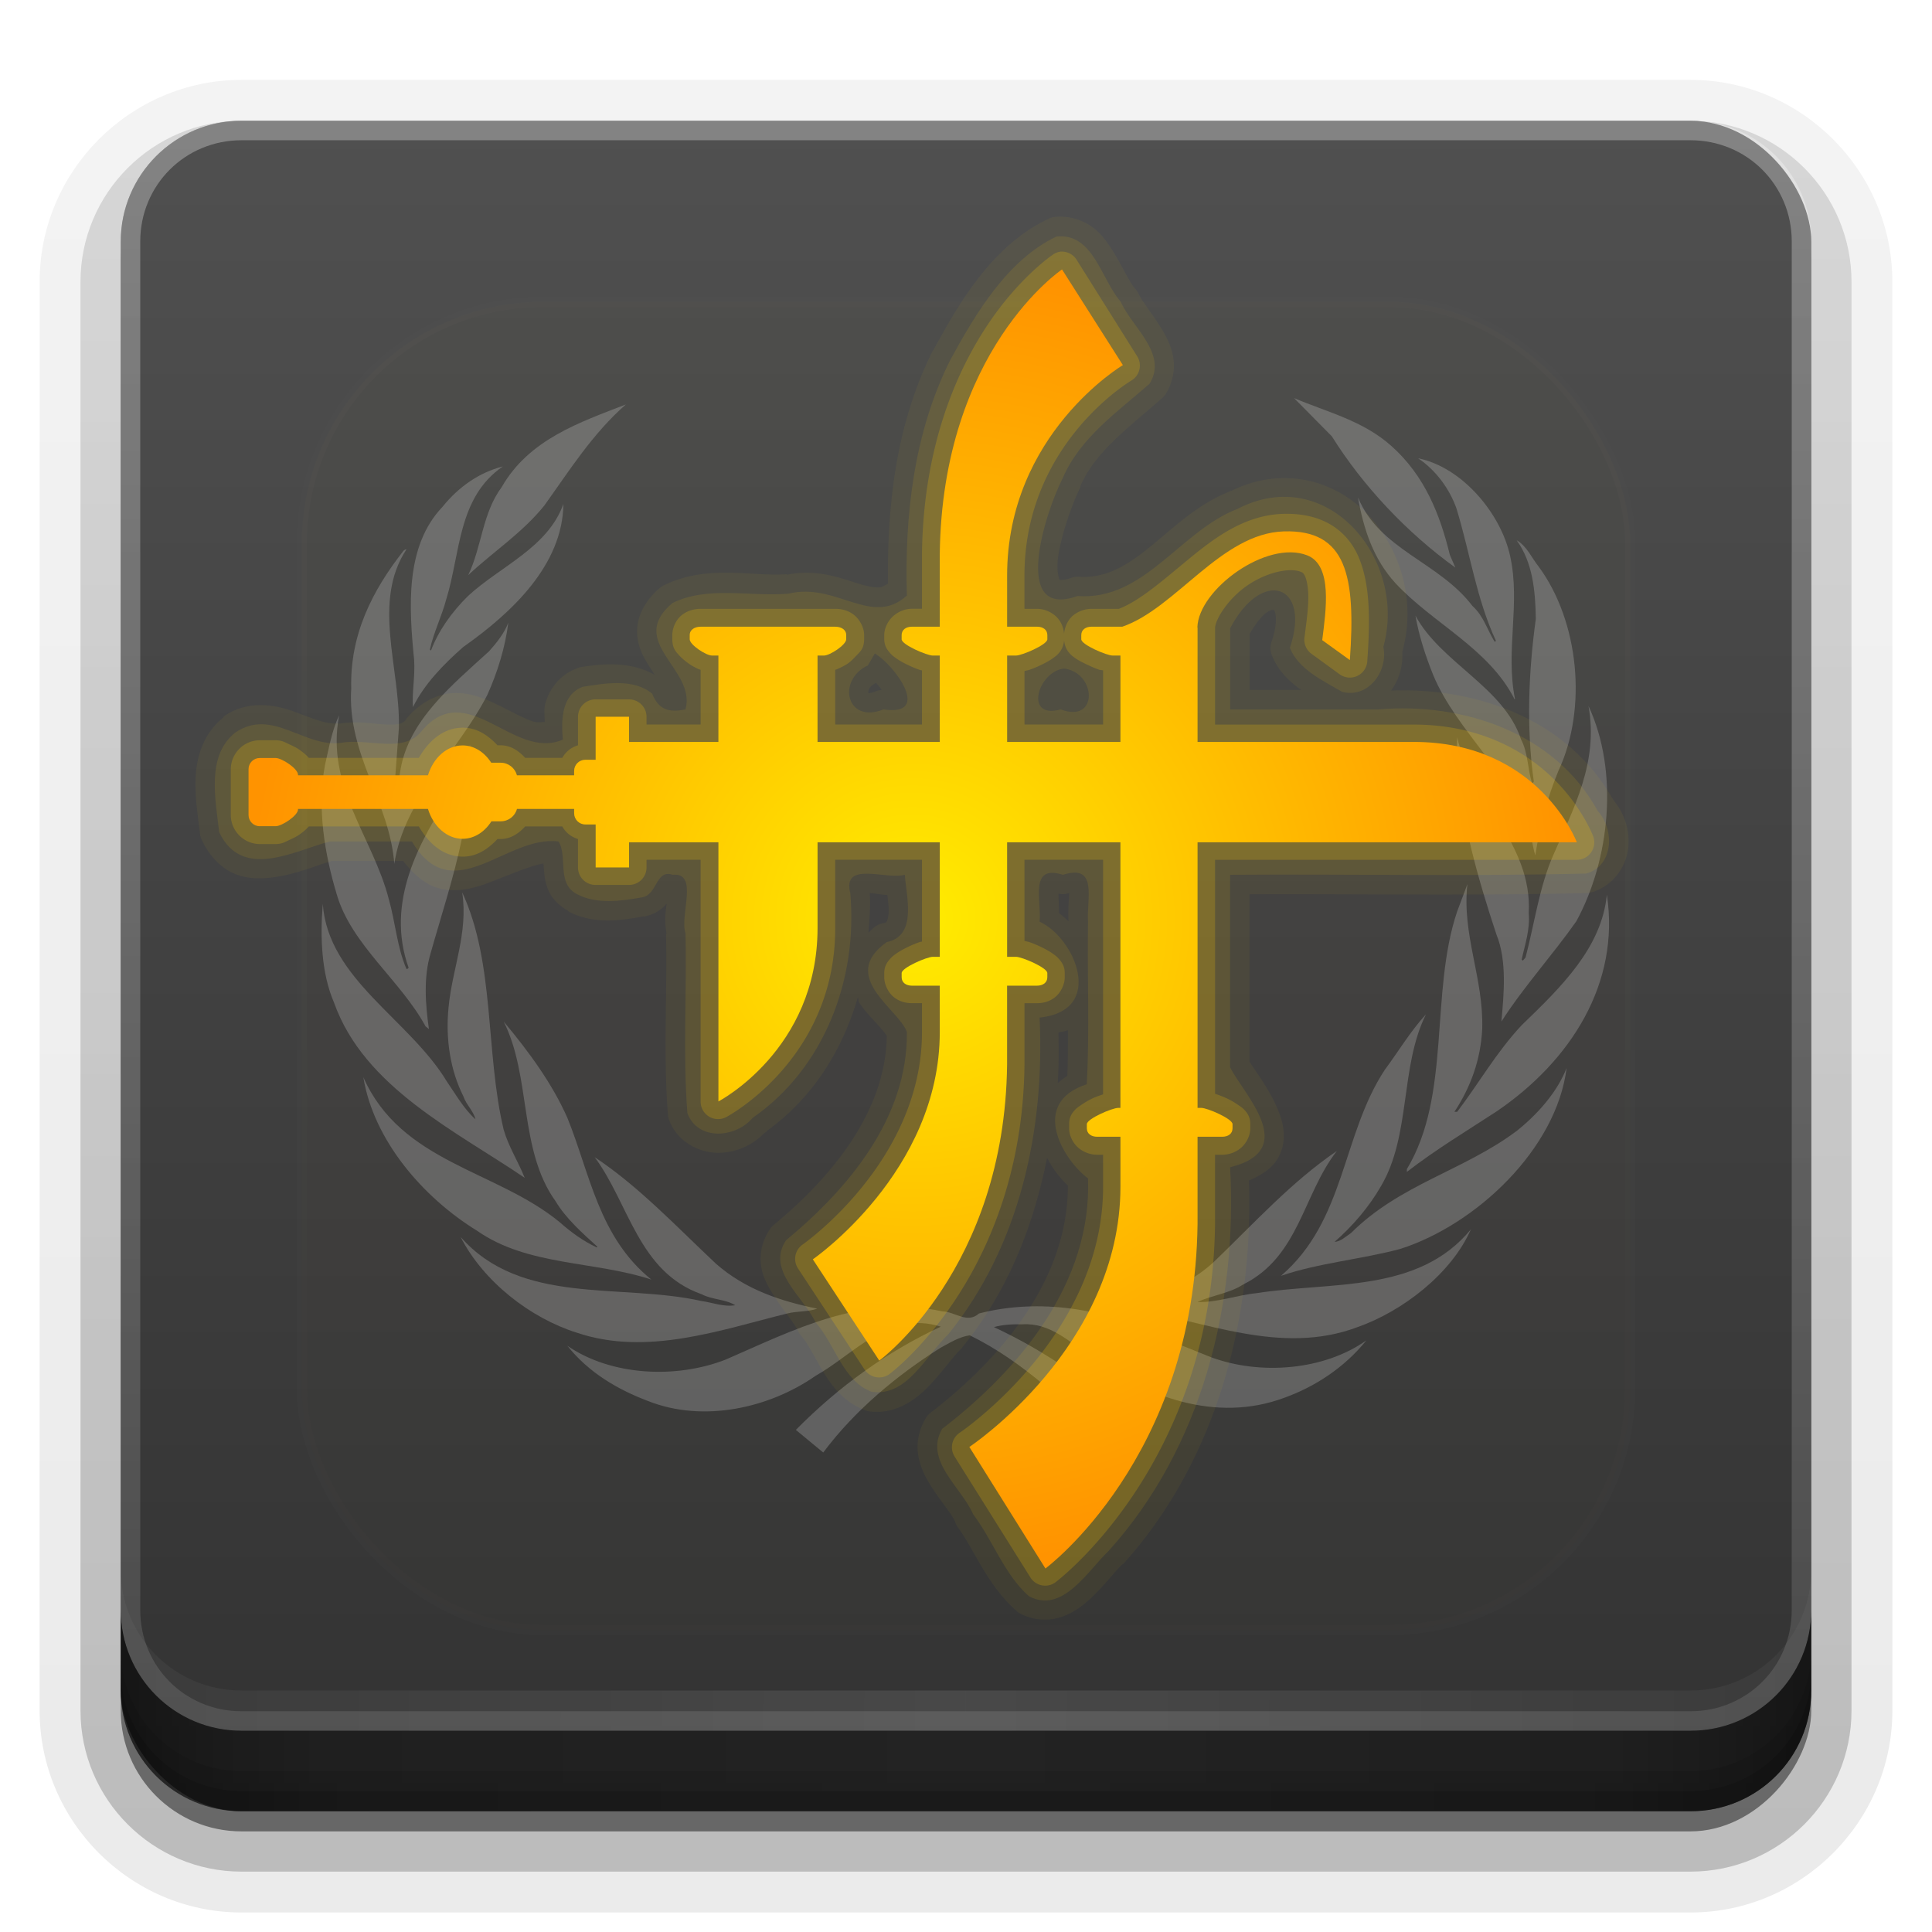 <?xml version="1.0" encoding="UTF-8"?>
<!-- Created with Inkscape (http://www.inkscape.org/) -->
<svg id="svg2408" width="96" height="96" version="1.0" xmlns="http://www.w3.org/2000/svg" xmlns:cc="http://creativecommons.org/ns#" xmlns:dc="http://purl.org/dc/elements/1.1/" xmlns:rdf="http://www.w3.org/1999/02/22-rdf-syntax-ns#" xmlns:xlink="http://www.w3.org/1999/xlink">
 <defs id="defs2410">
  <linearGradient id="ButtonShadow" x1="45.448" x2="45.448" y1="92.54" y2="7.016" gradientTransform="scale(1.006 .994)" gradientUnits="userSpaceOnUse">
   <stop id="stop3750" offset="0"/>
   <stop id="stop3752" stop-opacity=".588" offset="1"/>
  </linearGradient>
  <linearGradient id="linearGradient3737">
   <stop id="stop3739" stop-color="#fff" offset="0"/>
   <stop id="stop3741" stop-color="#fff" stop-opacity="0" offset="1"/>
  </linearGradient>
  <filter id="filter3174" color-interpolation-filters="sRGB">
   <feGaussianBlur id="feGaussianBlur3176" stdDeviation="1.71"/>
  </filter>
  <filter id="filter3794" x="-.192" y="-.192" width="1.384" height="1.384" color-interpolation-filters="sRGB">
   <feGaussianBlur id="feGaussianBlur3796" stdDeviation="5.28"/>
  </filter>
  <linearGradient id="linearGradient3613" x1="48" x2="48" y1="20.221" y2="138.66" gradientUnits="userSpaceOnUse">
   <stop id="stop4076" stop-color="#fdb300" offset="0"/>
   <stop id="stop4078" stop-color="#fdb300" stop-opacity="0" offset="1"/>
  </linearGradient>
  <clipPath id="clipPath3613">
   <rect id="rect3615" x="6" y="6" width="84" height="84" rx="6" ry="6" fill="#fff"/>
  </clipPath>
  <linearGradient id="linearGradient3617" x1="48" x2="48" y1="90" y2="5.988" gradientUnits="userSpaceOnUse">
   <stop id="stop3702" stop-color="#323232" offset="0"/>
   <stop id="stop3704" stop-color="#505050" offset="1"/>
  </linearGradient>
  <linearGradient id="ButtonShadow-0" x1="45.448" x2="45.448" y1="92.54" y2="7.016" gradientTransform="matrix(1.006 0 0 .994 100 0)" gradientUnits="userSpaceOnUse">
   <stop id="stop3750-8" offset="0"/>
   <stop id="stop3752-5" stop-opacity=".588" offset="1"/>
  </linearGradient>
  <linearGradient id="linearGradient3780" x1="32.251" x2="32.251" y1="6.132" y2="90.239" gradientTransform="matrix(1.024 0 0 1.012 -1.143 -98.071)" gradientUnits="userSpaceOnUse" xlink:href="#ButtonShadow-0"/>
  <linearGradient id="linearGradient3721" x1="32.251" x2="32.251" y1="6.132" y2="90.239" gradientTransform="translate(0,-97)" gradientUnits="userSpaceOnUse" xlink:href="#ButtonShadow-0"/>
  <radialGradient id="radialGradient3967-9" cx="49.438" cy="29.859" r="118.69" gradientTransform="matrix(.278 0 0 .272 31.604 39.543)" gradientUnits="userSpaceOnUse">
   <stop id="stop3963-6" stop-color="#ffed00" offset="0"/>
   <stop id="stop3965-1" stop-color="#ff9300" offset="1"/>
  </radialGradient>
  <linearGradient id="linearGradient4390" x1="48" x2="48" y1="88" y2="-40" gradientTransform="matrix(1,0,0,-1,0,92)" gradientUnits="userSpaceOnUse" xlink:href="#linearGradient3737"/>
  <linearGradient id="linearGradient4429" x1="48" x2="112.12" y1="82" y2="82.455" gradientUnits="userSpaceOnUse" spreadMethod="reflect" xlink:href="#linearGradient3737"/>
  <linearGradient id="linearGradient3228" x1="90" x2="48" y1="88" y2="88" gradientUnits="userSpaceOnUse" spreadMethod="reflect">
   <stop id="stop3894" stop-opacity=".588" offset="0"/>
   <stop id="stop3896" stop-opacity=".471" offset=".118"/>
   <stop id="stop3898" stop-opacity=".392" offset=".238"/>
   <stop id="stop3900" stop-opacity=".314" offset="1"/>
  </linearGradient>
 </defs>
 <g id="layer2" display="none">
  <rect id="rect3745" x="5" y="7" width="86" height="85" rx="6" ry="6" fill="url(#ButtonShadow)" filter="url(#filter3174)" opacity=".9"/>
 </g>
 <g id="layer3">
  <path id="path3786" transform="scale(1,-1)" d="m12-95.031c-5.511 0-10.031 4.52-10.031 10.031v71c0 5.511 4.52 10.031 10.031 10.031h72c5.511 0 10.031-4.52 10.031-10.031v-71c0-5.511-4.52-10.031-10.031-10.031h-72z" fill="url(#linearGradient3780)" opacity=".08"/>
  <path id="path3778" transform="scale(1,-1)" d="m12-94.031c-4.972 0-9.031 4.06-9.031 9.031v71c0 4.972 4.06 9.031 9.031 9.031h72c4.972 0 9.031-4.06 9.031-9.031v-71c0-4.972-4.06-9.031-9.031-9.031h-72z" fill="url(#linearGradient3780)" opacity=".1"/>
  <path id="path3770" transform="scale(1,-1)" d="m12-93c-4.409 0-8 3.591-8 8v71c0 4.409 3.591 8 8 8h72c4.409 0 8-3.591 8-8v-71c0-4.409-3.591-8-8-8h-72z" fill="url(#linearGradient3780)" opacity=".2"/>
  <rect id="rect3723" transform="scale(1,-1)" x="5" y="-92" width="86" height="85" rx="7" ry="7" fill="url(#linearGradient3780)" opacity=".3"/>
  <rect id="rect3716" transform="scale(1,-1)" x="6" y="-91" width="84" height="84" rx="6" ry="6" fill="url(#linearGradient3721)" opacity=".45"/>
 </g>
 <rect id="rect2419" x="6" y="6" width="84" height="84" rx="6" ry="6" fill="url(#linearGradient3617)"/>
 <g id="layer5">
  <rect id="rect3171" x="15" y="15" width="66" height="66" rx="12" ry="12" clip-path="url(#clipPath3613)" fill="url(#linearGradient3613)" filter="url(#filter3794)" opacity=".1" stroke="#fff" stroke-linecap="round" stroke-width=".5"/>
 </g>
 <g id="layer4" transform="translate(0 -2)">
  <g id="g3835" transform="matrix(.181 0 0 .181 -33.483 -7.275)" fill="#fff" opacity=".2">
   <g id="g3837" fill="#fff">
    <path id="path3839" d="m569.39 394.11c-10.774 2.885-22.271 3.813-32.735 7.381 17.723-15.196 16.711-38.708 28.535-56.606 3.767-5.067 6.88-10.379 11.27-15.188-7.192 14.428-4.073 33.146-12.336 47.147-3.181 5.561-7.729 10.957-12.76 15.325 1.644-0.061 3.082-1.484 4.527-2.435 13.421-13.393 30.954-17.138 45.472-28.019 5.815-4.634 11.142-10.706 13.698-17.273-2.747 22.22-24.853 43.046-45.672 49.666z"/>
    <path id="path3841" d="m617.74 304.15c-6.566 9.344-14.51 18.042-20.576 27.538 0.677-7.519 1.567-16.764-1.361-23.886-5.075-15.337-9.534-30.909-10.973-47.741l0.198-6.436c3.819 17.189 20.705 29.006 19.64 48.287 0.387 4.673-1.059 8.646-1.934 12.755l0.29 0.304 0.761-0.853c2.504-9.458 3.768-19.403 7.661-28.228 5.533-12.698 12.442-25.514 9.627-40.846 8.416 18.076 5.866 42.228-3.333 59.105z"/>
    <path id="path3843" d="m607.37 206.76c11.072 15.005 13.499 38.918 5.435 56.13-3.006 7.294-5.129 15.066-6.31 23.14-0.563-1.393-0.692-3.265-1.195-4.816-4.404-16.848-20.338-28.854-26.891-44.739-2.078-5.194-3.85-10.562-4.832-16.2 7.002 12.95 24.258 19.639 28.961 33.911 1.927 3.609 1.818 8.119 3.014 12 0.251 0 0.502-0.187 0.502-0.441-2.07-14.701-1.438-30.087 0.557-44.606-0.115-7.864-0.883-15.493-5.252-21.58 2.802 1.632 4.064 4.768 6.012 7.203z"/>
    <path id="path3845" d="m599.56 203.88c2.908 13.149-1.34 25.955 1.332 39.23l-0.1 0.114c-7.153-14.066-22.34-20.705-32.789-31.963-6.056-6.681-8.688-14.823-10.203-23.444 5.987 14.435 22.144 17.615 31.419 29.779 3.103 2.804 4.116 6.689 6.117 9.869l0.327-0.316c-5.334-11.387-7.121-24.201-10.843-36.345-1.863-5.262-5.561-10.433-10.523-13.75 12.176 2.488 22.729 15.2 25.263 26.827z"/>
    <path id="path3847" d="m567.01 173.72c9.17 8.207 13.317 18.834 15.995 29.844l1.515 3.497c-13.31-9.572-25.4-22.44-33.899-36.03l-10.38-10.501c9.125 3.869 18.963 6.179 26.77 13.19z"/>
    <path id="path3849" d="m356.81 162.27c-9.2 8.065-15.581 18.266-22.406 27.777-6.118 7.575-13.944 12.57-20.88 19.084 3.744-7.762 3.881-17.033 9.191-24.163 7.557-13.184 21.569-17.822 34.095-22.699z"/>
    <path id="path3851" d="m306.49 190.36c4.475-5.562 10.147-9.428 16.531-11.061-12.396 8.515-11.589 23.775-15.519 36.46-1.253 4.691-3.429 9.013-4.513 13.821l0.315 0.251c2.062-5.436 5.688-10.572 10.212-15.008 8.804-8.127 21.827-13.192 26.142-25.214-0.197 16.706-14.134 29.84-27.469 39.229-5.499 4.824-10.802 10.322-13.83 16.524-0.297-4.215 0.623-8.447 0.323-12.962-1.45-14.584-2.504-31.229 7.807-42.042z"/>
    <path id="path3853" d="m281.41 240.23c-0.373-14.778 5.761-26.842 14.404-37.853 0.251-0.125 0.43-0.376 0.753-0.316-9.515 14.458-1.644 32.67-2.077 49.11l-1.255 16.832c0.187 0.122 0.187 0.628 0.628 0.434 0.562-1.876 0.685-3.881 1.061-5.811 2.241-13.577 14.032-23.211 24.331-32.594 2.199-2.454 4.144-4.946 5.273-7.826-0.841 6.76-2.96 13.579-5.765 19.831-8.016 15.632-22.823 28.458-25.528 46.354-1.312-17.15-12.989-29.973-11.825-48.162z"/>
    <path id="path3855" d="m274.21 261.24c1.065-4.622 1.88-9.405 3.892-13.646-3.812 19.537 9.329 33.614 13.64 50.549 1.804 6.334 2.245 13.137 4.824 19.08 0.24 0.13 0.449-0.121 0.598-0.312-6.418-17.989 2.847-34.706 12.156-48.791 2.264-3.816 3.568-8.066 4.694-12.453 0.989 8.142-1.069 17.518-2.252 25.971-2.264 10.756-5.643 20.956-8.584 31.393-1.936 6.521-1.427 13.879-0.433 20.712l-0.933-0.745c-6.825-12.586-20.34-22.402-24.354-36.152-3.303-10.962-5.498-23.66-3.249-35.604z"/>
    <path id="path3857" d="m273.6 299.4c1.503 20.708 23.771 31.65 34.094 48.794 2.442 3.508 4.561 7.389 7.825 10.325-0.51-2.206-2.568-4.062-3.324-6.322-3.611-7.19-4.928-15.759-4.06-24.449 1-10.577 5.436-20.393 3.743-31.518 9.07 19.557 6.315 43.967 11.387 65.158 1.328 4.635 4.011 8.773 5.769 13.203-18.636-12.692-44.047-24.769-52.314-48.03-3.484-8.021-3.873-17.95-3.119-27.161z"/>
    <path id="path3859" d="m284.73 346.96c10.391 23.506 36.414 25.453 53.862 39.767 3.211 2.846 6.575 5.266 10.2 6.954l0.187-0.189c-4.006-3.622-8.64-7.747-11.444-12.441-10.212-14.199-6.62-34.09-14.271-49.361 6.952 8.316 13.274 16.961 17.472 26.396 6.243 15.401 8.629 32.797 23.075 44.439-15.634-5.152-33.949-3.713-47.748-13.339-15.066-9.26-28.513-24.966-31.332-42.224z"/>
    <path id="path3861" d="m311.43 390.81c16.66 18.948 43.883 12.625 66.075 17.584 3.135 0.428 6.004 1.684 9.326 1.174-2.646-1.674-6.316-1.492-9.204-3.014-17.396-6.111-19.947-24.944-29.391-37.643 12.064 8.012 22.207 18.817 33.337 29.288 8 7.008 17.63 10.242 27.776 12.305-2.438 0.891-5.635 0.646-8.252 1.332-18.229 4.482-38.48 11.809-57.812 5.25-12.567-3.957-25.533-13.895-31.856-26.276z"/>
    <path id="path3863" d="m537.56 434.97c-18.773 7.006-38.366-0.32-53.029-11.439-5.936-3.773-11.17-9.207-18.849-8.727-2.785-0.053-5.471 0.084-7.838 0.768 14.245 6.629 27.478 15.768 39.576 27.455-2.039 2.328-4.68 4.506-7.167 6.514-11.659-12.562-24.571-24.654-39.028-31.717-2.831 0.367-5.524 2.07-8.077 3.441-11.77 7.441-23.407 17.014-32.157 28.732l-7.519-6.209c12-12.139 25.273-21.588 39.794-28.338-14.269-4.519-23.582 7.434-34.413 13.514-12.621 8.812-30.772 12.951-46.025 6.871-8.203-3.111-16.15-7.693-22.09-15.141 12.004 8.27 29.882 9.137 43.533 3.766 18.318-7.945 37.354-18.018 59.437-13.201 3.446 0.06 6.795 3.492 10.051 0.57 16.413-4.262 34.995-1.332 49.126 6.17l14.564 5.838c13.537 5.006 31.039 3.621 42.643-4.627-5.966 7.426-14.115 12.746-22.531 15.76z"/>
    <path id="path3865" d="m557.67 415.57c-21.078 7.959-42.283-1.811-62.479-5.074l-3.889-0.494v-0.123c9.657-2.191 19.031-5.066 26.718-12.006 11.321-10.882 21.396-22.083 33.968-30.659-9.323 11.954-10.312 28.969-25.713 36.655-3.812 2.494-8.622 2.936-12.556 4.824 5.609 0.121 10.745-1.889 16.3-2.451 20.652-3.242 44.278 0.084 58.767-17.509-5.379 12.259-18.85 22.525-31.115 26.837z"/>
    <path id="path3867" d="m595.97 356.27c-8.324 5.448-16.762 10.501-24.761 16.695v-0.761c12.252-20.362 6.263-48.335 13.812-70.744l2.815-7.507c-1.575 13.96 4.488 25.785 4.062 39.793-0.426 8.462-3.188 15.965-7.631 22.722h0.753c6.003-7.884 10.69-16.269 17.706-23.778 10.89-10.501 21.961-21.269 23.391-35.841 3.698 24.327-9.952 45.648-30.147 59.421z"/>
   </g>
  </g>
  <path id="path3981" d="m52.406 12.781a0.967 0.967 0 0 0-0.312 0.094c-2.807 1.332-4.441 4.191-5.719 6.531a0.967 0.967 0 0 0-0.031 0.031c-1.813 3.628-2.273 7.664-2.219 11.562-0.14 0.074-0.286 0.181-0.438 0.188-0.25 0.011-0.586-0.049-1.031-0.188-0.863-0.269-2.096-0.751-3.562-0.438v-0.031c-1.666 0.142-3.94-0.524-6.125 0.562a0.967 0.967 0 0 0-0.188 0.125c-0.709 0.602-1.119 1.382-1.125 2.125-0.006 0.743 0.301 1.287 0.594 1.75 0.108 0.171 0.18 0.285 0.281 0.438-1.286-0.727-2.768-0.524-3.719-0.375a0.967 0.967 0 0 0-0.156 0.062c-0.855 0.308-1.384 1.066-1.562 1.75-0.086 0.33-0.023 0.601-0.031 0.906-0.186-0.001-0.347 0.051-0.594-0.031-0.467-0.157-1.034-0.475-1.656-0.781s-1.342-0.633-2.188-0.625c-0.846 0.008-1.74 0.446-2.438 1.281a0.967 0.967 0 0 0 0 0.031c-0.178 0.226-0.41 0.275-1.031 0.25-0.621-0.025-1.43-0.196-2.344-0.031v-0.031c-0.537 0.081-1.221-0.216-2.156-0.562s-2.301-0.626-3.531 0.219a0.967 0.967 0 0 0-0.031 0.062c-0.996 0.798-1.333 1.963-1.375 3s0.137 2.028 0.219 2.781a0.967 0.967 0 0 0 0.094 0.312c0.367 0.778 0.935 1.37 1.594 1.656s1.351 0.271 1.969 0.188c1.185-0.16 2.221-0.627 2.906-0.812h3.531c0.535 0.691 1.147 1.213 1.844 1.375 0.864 0.201 1.677-0.018 2.375-0.281 1.099-0.415 1.998-0.822 2.75-0.969 0.019 0.155 0.011 0.136 0.031 0.375 0.026 0.3 0.072 0.648 0.25 1.031 0.167 0.359 0.525 0.713 0.938 0.938v0.031c0.007 0.004 0.024-0.004 0.031 0 0.012 0.006 0.019 0.025 0.031 0.031 1.285 0.657 2.695 0.405 3.719 0.219v0.031c0.026-0.004 0.037-0.026 0.062-0.031 0.424-0.08 0.795-0.329 1-0.562 0.026-0.03 0.039-0.034 0.062-0.062-0.022 0.178-0.044 0.329-0.062 0.531-0.027 0.285-0.002 0.621 0.062 0.969h-0.031c0.069 2.913-0.143 5.924 0.094 8.969a0.967 0.967 0 0 0 0.062 0.281c0.399 1.069 1.463 1.617 2.406 1.625 0.862 0.008 1.692-0.338 2.312-0.969 0.027-0.028 0.067-0.034 0.094-0.062 0.037-0.026 0.057-0.067 0.094-0.094 2.268-1.647 3.711-4.002 4.469-6.594 0.041 0.07 0.02 0.186 0.062 0.25 0.316 0.478 0.711 0.863 1 1.188 0.229 0.258 0.318 0.385 0.375 0.469-0.051 3.737-2.686 6.976-5.625 9.406a0.967 0.967 0 0 0-0.188 0.219c-0.371 0.542-0.507 1.188-0.438 1.75s0.314 1.002 0.562 1.406c0.497 0.808 1.093 1.478 1.281 1.875a0.967 0.967 0 0 0 0.156 0.25c0.351 0.393 0.663 1.064 1.094 1.781s1.036 1.524 2.062 1.906a0.967 0.967 0 0 0 0.188 0.062c1.279 0.194 2.315-0.534 3-1.25s1.211-1.484 1.625-1.875a0.967 0.967 0 0 0 0.094-0.125c2.224-2.75 3.482-5.974 4.156-9.344 0.287 0.546 0.629 1 1.031 1.375 0.022 4.564-3.197 8.518-6.844 11.312a0.967 0.967 0 0 0-0.25 0.312c-0.325 0.57-0.428 1.194-0.344 1.75 0.084 0.556 0.315 1.031 0.562 1.438 0.494 0.814 1.092 1.469 1.281 1.906a0.967 0.967 0 0 0 0.094 0.219c0.851 1.125 1.46 2.888 2.938 4.188a0.967 0.967 0 0 0 0.156 0.125c0.605 0.329 1.296 0.394 1.875 0.25s1.044-0.448 1.438-0.781c0.787-0.666 1.381-1.496 1.781-1.875a0.967 0.967 0 0 0 0.062-0.031c4.695-5.213 6.471-12.273 6.25-19.062 0.643-0.266 1.18-0.624 1.469-1.156 0.394-0.726 0.288-1.504 0.062-2.125-0.425-1.171-1.217-2.139-1.5-2.625v-8.312c5.558-0.024 11.167 0.077 16.75-0.062a0.967 0.967 0 0 0 0.219-0.031c1.079-0.295 1.739-1.275 1.844-2.188 0.096-0.838-0.151-1.675-0.688-2.344-0.038-0.069-0.086-0.12-0.125-0.188-2.257-3.92-6.756-5.475-10.969-5.312 0.412-0.547 0.596-1.228 0.562-1.938 0.704-2.525-0.103-5.138-1.75-6.844-1.627-1.685-4.234-2.395-6.781-1.125v-0.031c-0.037 0.014-0.057 0.048-0.094 0.062-1.63 0.659-2.827 1.865-3.969 2.781-1.167 0.937-2.193 1.535-3.5 1.438a0.967 0.967 0 0 0-0.375 0.062c-0.304 0.109-0.497 0.099-0.562 0.094-0.01-0.026-0.146-0.367-0.094-0.938 0.109-1.178 0.767-2.958 1.125-3.656a0.967 0.967 0 0 0 0-0.062c0.736-1.716 2.431-2.936 4.062-4.375a0.967 0.967 0 0 0 0.188-0.219c0.334-0.548 0.448-1.172 0.375-1.719-0.073-0.547-0.294-1.008-0.531-1.406-0.475-0.797-1.037-1.464-1.219-1.875a0.967 0.967 0 0 0-0.156-0.219c-0.302-0.343-0.664-1.191-1.188-2-0.262-0.404-0.558-0.808-1.031-1.125s-1.12-0.507-1.781-0.438zm10.906 19.531c-0.02-0.006 0.011-0.049 0.062 0.188 0.052 0.236 0.04 0.704-0.188 1.375a0.967 0.967 0 0 0 0 0.656c0.317 0.808 0.881 1.337 1.469 1.75h-2.562v-2.781c0.3-0.508 0.614-0.906 0.844-1.062 0.263-0.18 0.395-0.118 0.375-0.125zm-19.781 3.625c0.121 0.136 0.181 0.207 0.281 0.344a0.967 0.967 0 0 0-0.281 0.062c-0.29 0.118-0.373 0.095-0.375 0.094-0.014-0.049-0.04-0.305 0.375-0.5zm-0.312 10.438c0.214 0.011 0.469 0.066 0.781 0.094 0.028 0.003 0.066-0.003 0.094 0 0.034 0.296 0.075 0.65 0.062 0.875-0.013 0.238-0.064 0.392-0.094 0.438-0.029 0.046-0.008 0.057-0.188 0.094a0.967 0.967 0 0 0-0.375 0.156c-0.136 0.097-0.225 0.206-0.344 0.312 0.035-0.654 0.117-1.316 0.062-1.969zm9.906 0c0.003 0.282-0.068 0.775-0.031 1.406-0.153-0.146-0.296-0.286-0.469-0.406-0.007-0.392-0.026-0.76-0.031-0.969a0.967 0.967 0 0 0 0.531-0.031zm-0.062 6.812c-0.004 0.759 0.003 1.552-0.031 2.281-0.178 0.105-0.321 0.216-0.469 0.344 0.05-0.837 0.05-1.667 0.031-2.5 0.151-0.048 0.332-0.06 0.469-0.125z" fill="#fc0" opacity=".05"/>
  <path id="path3975" d="m52.5 13.75c-2.435 1.155-4.018 3.821-5.282 6.136-1.809 3.618-2.272 7.712-2.156 11.708-1.764 1.591-3.501-0.685-5.888-0.094-1.916 0.163-4.009-0.406-5.768 0.469-2.302 1.955 1.207 3.271 0.656 5.281-0.862 0.176-1.348-0.01-1.656-0.781-0.919-0.771-2.346-0.515-3.438-0.344-1.069 0.385-1.09 1.667-1 2.625-2.454 1.072-4.755-3.133-7.025-0.415-0.884 1.124-2.663 0.337-3.964 0.571-1.847 0.279-3.448-1.768-5.295-0.5-1.45 1.161-0.969 3.335-0.794 4.943 1.155 2.449 3.831 0.874 5.509 0.463h4.069c2.031 3.416 4.695-0.336 7.281 0 0.474 0.699-0.117 2.115 0.938 2.625 0.931 0.5 2.183 0.339 3.188 0.156 0.812-0.108 0.68-1.41 1.55-1.125 1.318-0.137 0.334 2.029 0.637 2.907 0.07 2.973-0.136 5.987 0.094 8.937 0.521 1.395 2.405 1.235 3.245 0.232 3.578-2.482 5.229-6.917 4.849-11.164-0.409-1.618 1.763-0.654 2.713-0.912 0.045 0.997 0.657 3.026-0.901 3.344-2.417 1.719 0.604 3.328 1 4.469 0.044 4.27-2.908 7.787-6 10.344-1.012 1.479 0.863 2.815 1.461 4.079 0.975 1.092 1.354 2.919 2.789 3.453 1.762 0.268 2.714-1.827 3.814-2.865 3.56-4.402 4.795-10.178 4.53-15.729 3.322-0.349 1.732-3.996 0-4.763 0.111-1.053-0.542-2.871 1.163-2.331 1.757-0.568 1.163 1.216 1.243 2.326-0.042 2.68 0.084 5.464-0.062 8.081-2.889 0.94-1.143 3.792 0.062 4.675 0.199 5.167-3.388 9.49-7.25 12.45-0.903 1.584 0.962 2.896 1.544 4.244 0.983 1.3 1.557 3.003 2.768 4.068 1.67 0.907 2.937-1.278 3.971-2.257 4.646-5.159 6.396-12.249 6.029-19.056 3.485-0.863 0.687-3.599 0-4.963v-9.569c5.892-0.043 11.812 0.085 17.688-0.062 1.394-0.382 1.413-2.216 0.573-3.115-2.109-3.873-6.692-5.404-10.879-5.041h-7.381v-4.031c1.583-3.022 4.04-2.19 2.969 0.969 0.419 1.069 1.644 1.631 2.594 2.188 1.296 0.343 2.301-1.02 2.05-2.235 1.21-4.34-2.789-9.166-7.245-6.856-2.858 1.099-4.638 4.579-7.951 4.331-3.327 1.191-1.597-4.177-0.741-5.846 0.874-2.039 2.753-3.32 4.324-4.705 0.914-1.499-0.874-2.794-1.442-4.08-0.963-1.095-1.356-3.425-3.183-3.233zm-9.031 20.719c0.982 0.575 2.867 3.143 0.431 2.781-1.834 0.743-2.344-1.448-0.775-2.188zm9.406 0.75c1.613 0.203 1.716 2.752-0.169 2.031-1.854 0.515-1.125-1.897 0.169-2.031z" fill="#fc0" opacity=".1"/>
  <path id="path3971" d="m52.719 14.5a0.867 0.867 0 0 0-0.406 0.156s-1.66 1.109-3.25 3.5-3.189 6.127-3.25 11.375v2.719h-0.5c-0.311 0-0.632 0.112-0.906 0.344s-0.469 0.606-0.469 0.969v0.188c0 0.366 0.178 0.566 0.281 0.688s0.186 0.18 0.281 0.25c0.19 0.139 0.389 0.244 0.594 0.344 0.205 0.1 0.399 0.182 0.594 0.25 0.037 0.013 0.092 0.019 0.125 0.031v2.688h-4.312v-2.719c0.025-0.012 0.068-0.019 0.094-0.031 0.178-0.082 0.37-0.169 0.531-0.281s0.293-0.248 0.438-0.406 0.375-0.309 0.375-0.812v-0.188c0-0.407-0.246-0.82-0.531-1.031s-0.596-0.281-0.906-0.281h-6.688c-0.31 0-0.655 0.086-0.938 0.312-0.283 0.226-0.469 0.627-0.469 1v0.188c0 0.486 0.203 0.653 0.344 0.812s0.311 0.292 0.469 0.406 0.323 0.198 0.5 0.281c0.026 0.012 0.068 0.019 0.094 0.031v2.719h-2.688v-0.375a0.867 0.867 0 0 0-0.875-0.875h-1.656a0.867 0.867 0 0 0-0.875 0.875v1.406c-0.348 0.108-0.602 0.314-0.781 0.625h-1.844c-0.314-0.347-0.72-0.625-1.219-0.625h-0.156c-0.45-0.477-1.002-0.875-1.719-0.875-0.989 0-1.714 0.676-2.188 1.5h-5.469c-0.147-0.169-0.305-0.29-0.469-0.406s-0.352-0.199-0.531-0.281-0.328-0.188-0.656-0.188h-0.781c-0.785-5e-6 -1.438 0.652-1.438 1.438v2.281c0 0.785 0.652 1.438 1.438 1.438h0.781c0.328 0 0.477-0.105 0.656-0.188s0.367-0.165 0.531-0.281 0.322-0.238 0.469-0.406h5.469c0.474 0.824 1.198 1.5 2.188 1.5 0.714 0 1.268-0.396 1.719-0.875h0.156c0.499 0 0.905-0.278 1.219-0.625h1.844c0.179 0.311 0.433 0.517 0.781 0.625v1.406a0.867 0.867 0 0 0 0.875 0.875h1.656a0.867 0.867 0 0 0 0.875-0.875v-0.375h2.688v12a0.867 0.867 0 0 0 1.281 0.781s5.406-2.842 5.406-9.375v-3.406h4.312v4.062c-0.033 0.013-0.088 0.018-0.125 0.031-0.195 0.068-0.389 0.15-0.594 0.25-0.205 0.1-0.404 0.204-0.594 0.344-0.095 0.07-0.178 0.128-0.281 0.25s-0.281 0.322-0.281 0.688v0.219c0 0.363 0.211 0.781 0.5 1s0.595 0.281 0.875 0.281h0.5v1.438c0 6.428-5.938 10.562-5.938 10.562a0.867 0.867 0 0 0-0.219 1.188l3.312 5.031a0.867 0.867 0 0 0 1.219 0.219s6.596-4.866 6.719-15.375v-3.062h0.625c0.28 0 0.586-0.062 0.875-0.281 0.289-0.219 0.5-0.637 0.5-1v-0.219c0-0.366-0.178-0.566-0.281-0.688s-0.186-0.18-0.281-0.25c-0.19-0.139-0.389-0.244-0.594-0.344-0.205-0.1-0.399-0.182-0.594-0.25-0.074-0.026-0.183-0.04-0.25-0.062v-4.031h3.906v11.656c-0.159 0.056-0.335 0.112-0.5 0.188-0.208 0.095-0.399 0.209-0.594 0.344-0.098 0.068-0.205 0.129-0.312 0.25s-0.281 0.314-0.281 0.688v0.219c0 0.396 0.222 0.784 0.5 1s0.595 0.312 0.906 0.312h0.281v1.594c0 7.415-7.125 12.219-7.125 12.219a0.867 0.867 0 0 0-0.25 1.188l3.781 6.031a0.867 0.867 0 0 0 1.219 0.219s7.797-5.813 7.938-17.812v-3.438h0.344c0.311 0 0.629-0.096 0.906-0.312 0.278-0.216 0.5-0.604 0.5-1v-0.219c0-0.374-0.173-0.566-0.281-0.688s-0.215-0.182-0.312-0.25c-0.195-0.135-0.386-0.249-0.594-0.344-0.187-0.085-0.384-0.158-0.562-0.219v-11.625h17.969a0.867 0.867 0 0 0 0.812-1.188s-0.534-1.411-1.906-2.781-3.651-2.75-7-2.75h-9.875v-4.812c0.029-0.443 0.651-1.442 1.594-2.094 0.955-0.66 2.096-0.907 2.656-0.688 0.101 0.04 0.145 0.064 0.219 0.219 0.073 0.154 0.135 0.445 0.156 0.781 0.043 0.672-0.094 1.562-0.188 2.312a0.867 0.867 0 0 0 0.375 0.781l1.375 1a0.867 0.867 0 0 0 1.375-0.625c0.152-2.135 0.146-3.858-0.438-5.219-0.292-0.68-0.785-1.257-1.438-1.625s-1.425-0.527-2.312-0.5c-1.891 0.059-3.377 1.171-4.688 2.25-1.273 1.048-2.434 2.076-3.469 2.469h-1.344c-0.311 0-0.629 0.096-0.906 0.312-0.26 0.203-0.444 0.567-0.469 0.938-0.021-0.342-0.181-0.689-0.438-0.906-0.274-0.232-0.595-0.344-0.906-0.344h-0.625v-1.656c-1.3e-5 -6.57 5.312-9.688 5.312-9.688a0.867 0.867 0 0 0 0.281-1.219l-3-4.781a0.867 0.867 0 0 0-0.781-0.406zm0.156 19.312c0.026 0.308 0.154 0.515 0.25 0.625 0.105 0.121 0.185 0.181 0.281 0.25 0.193 0.138 0.417 0.245 0.625 0.344 0.208 0.099 0.397 0.182 0.594 0.25 0.055 0.019 0.139 0.014 0.188 0.031v2.688h-3.906v-2.656c0.067-0.022 0.176-0.036 0.25-0.062 0.195-0.068 0.389-0.15 0.594-0.25 0.205-0.1 0.404-0.204 0.594-0.344 0.095-0.07 0.178-0.128 0.281-0.25 0.094-0.11 0.225-0.323 0.25-0.625z" fill="#fc0" opacity=".2"/>
  <path id="path3892" d="m52.77 15.389s-5.955 3.996-6.074 14.154v3.597h-1.381c-0.287 0-0.513 0.146-0.513 0.417v0.209c0 0.271 1.26 0.808 1.547 0.808h0.348v4.292h-6.074v-4.292h0.313c0.308 0 1.112-0.537 1.112-0.808v-0.209c0-0.271-0.248-0.417-0.556-0.417h-6.664c-0.308 0-0.556 0.146-0.556 0.417v0.209c0 0.271 0.804 0.808 1.112 0.808h0.313v4.292h-4.44v-1.251h-1.66v2.137h-0.513c-0.308 0-0.556 0.248-0.556 0.556v0.217h-2.841c-0.094-0.359-0.419-0.626-0.808-0.626h-0.469c-0.338-0.524-0.847-0.86-1.425-0.86-0.783 0-1.454 0.619-1.72 1.486h-6.456v-0.026c0-0.308-0.804-0.834-1.112-0.834h-0.791c-0.308-2e-6 -0.556 0.248-0.556 0.556v2.276c0 0.308 0.248 0.556 0.556 0.556h0.791c0.308 0 1.112-0.526 1.112-0.834v-0.026h6.456c0.266 0.867 0.937 1.486 1.72 1.486 0.581 0 1.096-0.34 1.434-0.869h0.461c0.389 0 0.715-0.258 0.808-0.617h2.841v0.217c0 0.308 0.248 0.556 0.556 0.556h0.513v2.137h1.66v-1.251h4.44v12.877s4.926-2.557 4.926-8.619v-4.258h6.074v5.691h-0.348c-0.287 0-1.547 0.537-1.547 0.808v0.209c0 0.271 0.226 0.417 0.513 0.417h1.381v2.303c0 6.952-6.308 11.295-6.308 11.295l3.302 5.031s6.233-4.552 6.351-14.71v-3.919h1.486c0.287 0 0.513-0.146 0.513-0.417v-0.209c0-0.271-1.269-0.808-1.555-0.808h-0.443v-5.691h5.63v13.198h-0.113c-0.287 0-1.555 0.537-1.555 0.808v0.209c0 0.271 0.226 0.417 0.513 0.417h1.156v2.476c0 7.962-7.507 12.938-7.507 12.938l3.78 6.039s7.423-5.492 7.559-17.126v-4.327h1.225c0.287 0 0.513-0.146 0.513-0.417v-0.209c0-0.271-1.26-0.808-1.547-0.808h-0.191v-13.198h18.846s-1.869-4.987-8.107-4.987h-10.739v-5.691h-0.009c0.053-1.881 3.448-4.367 5.457-3.58 1.274 0.499 0.932 2.735 0.747 4.214l1.373 0.991c0.299-4.183-0.166-6.492-3.284-6.395-3.105 0.096-5.364 3.822-8.02 4.735h-1.529c-0.287 0-0.513 0.146-0.513 0.417v0.209c0 0.271 1.269 0.808 1.555 0.808h0.391v4.292h-5.63v-4.292h0.443c0.287 0 1.555-0.537 1.555-0.808v-0.209c0-0.271-0.226-0.417-0.513-0.417h-1.486v-2.537c-1.4e-5 -7.042 5.752-10.461 5.752-10.461l-3.024-4.753z" fill="url(#radialGradient3967-9)"/>
 </g>
 <g id="g873">
  <path id="rect4377" d="m12 86c-3.324 0-6-2.676-6-6v-68c0-3.324 2.676-6 6-6h72c3.324 0 6 2.676 6 6v68c0 3.324-2.676 6-6 6zm0-0.969h72c2.805 0 5.031-2.226 5.031-5.031v-68c0-2.805-2.226-5.031-5.031-5.031h-72c-2.805 0-5.031 2.226-5.031 5.031v68c0 2.805 2.226 5.031 5.031 5.031z" fill="url(#linearGradient4390)" opacity=".3"/>
  <path id="rect4414" d="m6 78v2c0 3.324 2.676 6 6 6h72c3.324 0 6-2.676 6-6v-2c0 3.324-2.676 6-6 6h-72c-3.324 0-6-2.676-6-6z" fill="url(#linearGradient4429)" opacity=".1"/>
  <g id="layer4-3">
   <path id="path3888" d="m6 80v4c0 3.324 2.676 6 6 6h72c3.324 0 6-2.676 6-6v-4c0 3.324-2.676 6-6 6h-72c-3.324 0-6-2.676-6-6z" fill="url(#linearGradient3228)"/>
   <path id="rect4345" d="m6 82v2c0 3.324 2.676 6 6 6h72c3.324 0 6-2.676 6-6v-2c0 3.324-2.676 6-6 6h-72c-3.324 0-6-2.676-6-6z" color="#000000" opacity=".1"/>
   <path id="rect4336" d="m6 83v1c0 3.324 2.676 6 6 6h72c3.324 0 6-2.676 6-6v-1c0 3.324-2.676 6-6 6h-72c-3.324 0-6-2.676-6-6z" color="#000000" opacity=".15"/>
  </g>
 </g>
</svg>

